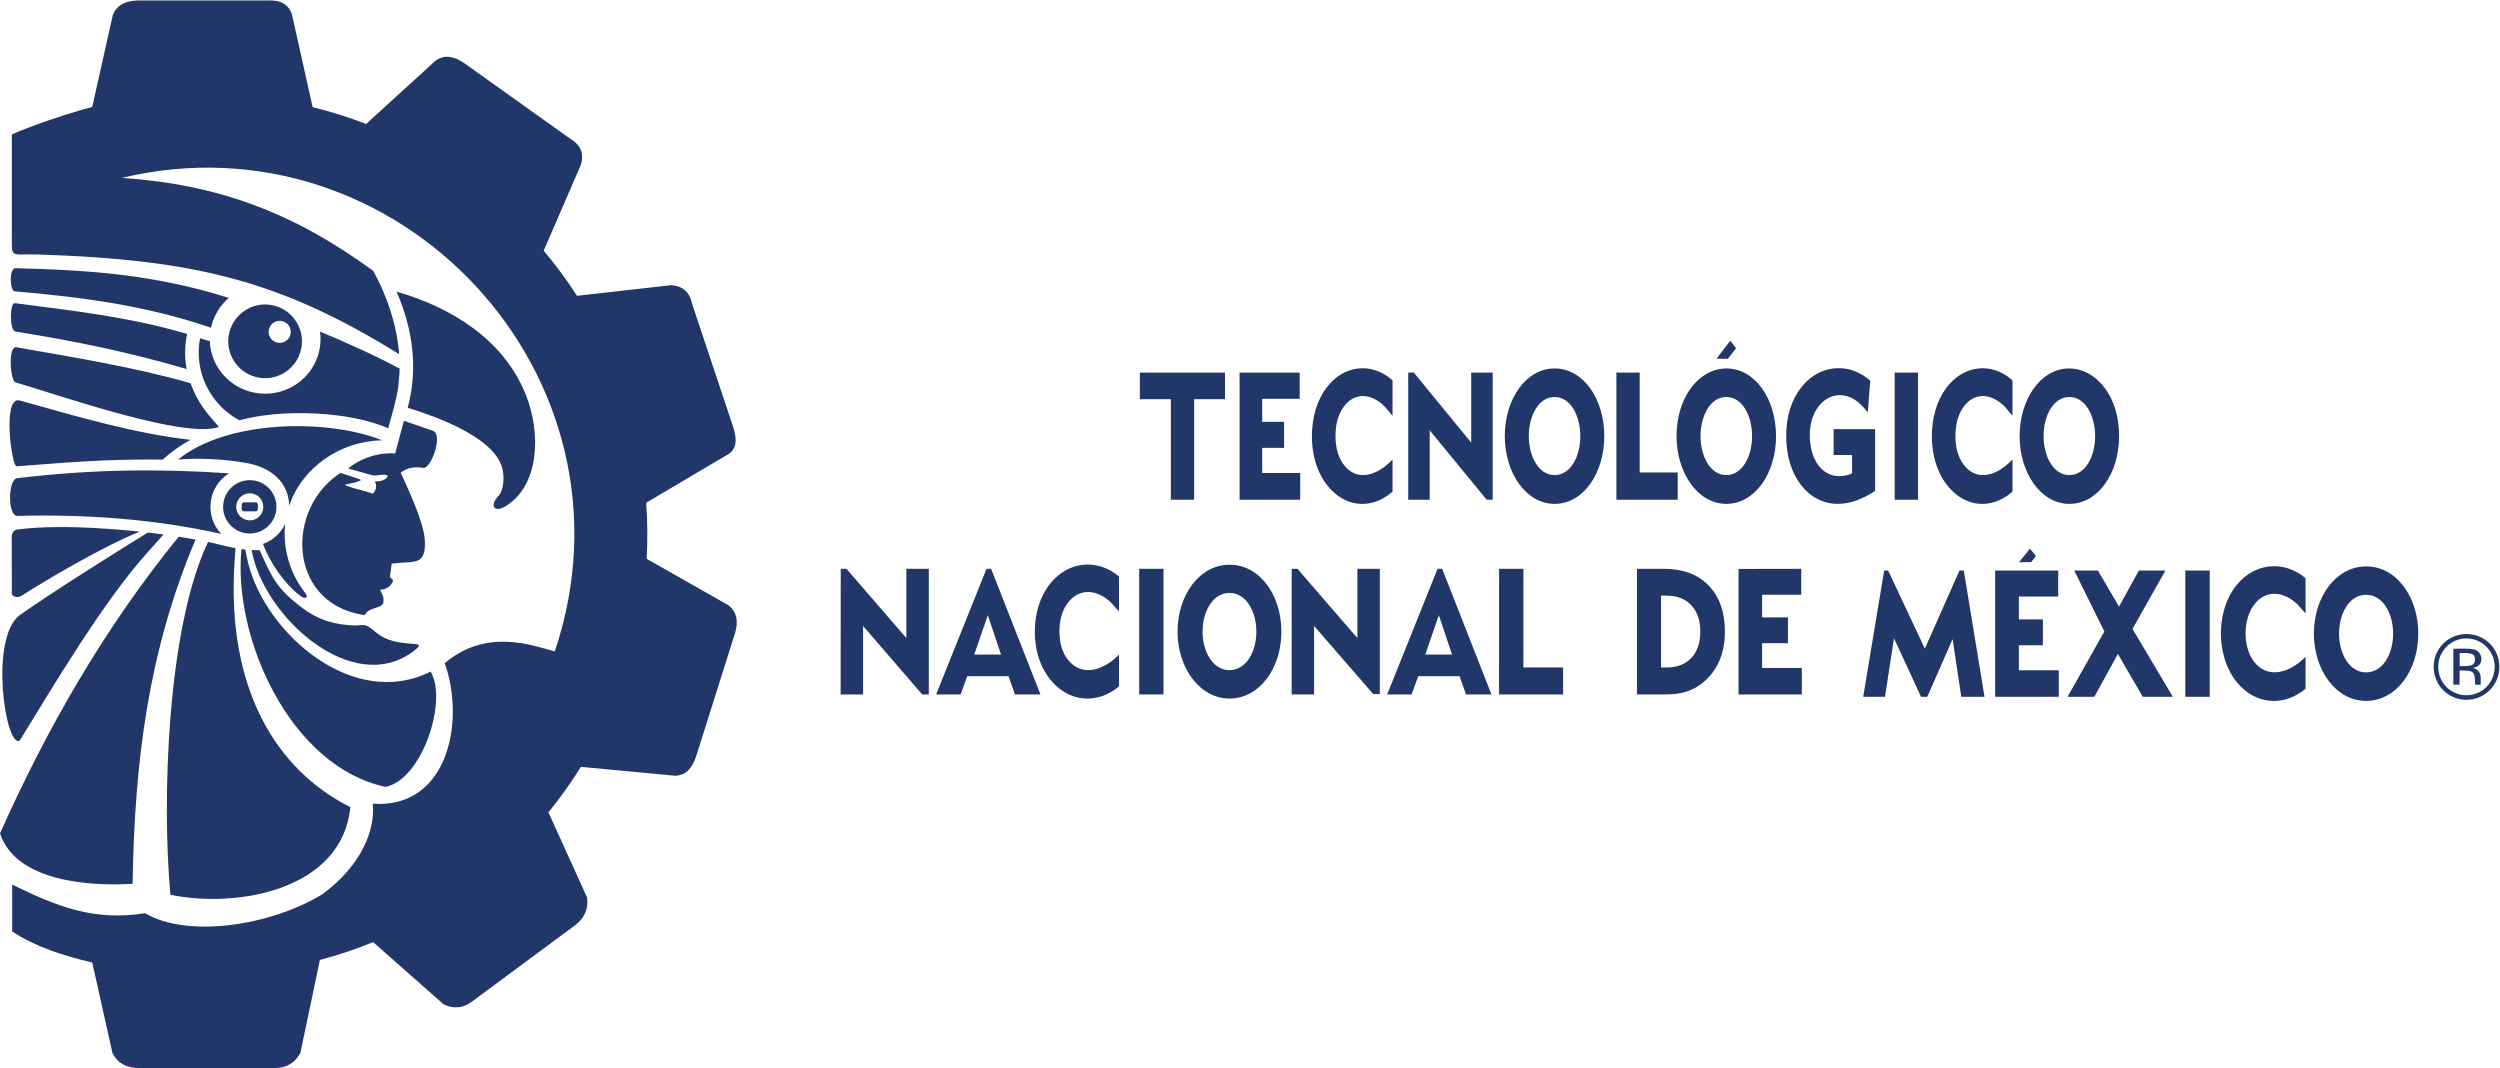 <?xml version="1.0" encoding="UTF-8" standalone="no"?>
<svg
   xmlns:dc="http://purl.org/dc/elements/1.1/"
   xmlns:cc="http://creativecommons.org/ns#"
   xmlns:rdf="http://www.w3.org/1999/02/22-rdf-syntax-ns#"
   xmlns:svg="http://www.w3.org/2000/svg"
   xmlns="http://www.w3.org/2000/svg"
   xmlns:sodipodi="http://sodipodi.sourceforge.net/DTD/sodipodi-0.dtd"
   xmlns:inkscape="http://www.inkscape.org/namespaces/inkscape"
   version="1.1"
   id="svg2"
   xml:space="preserve"
   width="113.387"
   height="48.44"
   viewBox="0 0 113.387 48.44"
   sodipodi:docname="tecnm.eps"><defs
     id="defs6" /><sodipodi:namedview
     pagecolor="#ffffff"
     bordercolor="#666666"
     borderopacity="1"
     objecttolerance="10"
     gridtolerance="10"
     guidetolerance="10"
     inkscape:pageopacity="0"
     inkscape:pageshadow="2"
     inkscape:window-width="640"
     inkscape:window-height="480"
     id="namedview4" /><g
     id="g10"
     inkscape:groupmode="layer"
     inkscape:label="ink_ext_XXXXXX"
     transform="matrix(1.333,0,0,-1.333,0,48.44)"><g
       id="g12"
       transform="scale(0.1)"><path
         d="M 31.387,326.988 C 25.27,325.516 9.609,320.32 4.031,317.629 v -33.164 c 0,-9.496 -0.934,-7.344 9.027,-7.668 53.723,-1.758 82.469,-8.992 122.754,-33.906 -0.805,9.945 -4.028,19.636 -8.813,28.332 -26.961,19.683 -52.344,29.379 -85.566,31.644 94.168,22.492 178.707,-67.816 147.332,-161.125 -7.594,2.024 -23.133,8.086 -37.45,-4 6.957,-19.336 1.399,-49.578 -24.484,-47.812 0.922,-8.914 -3.894,-20.992 -16.965,-30.684 C 91.633,48.074 63.402,44.297 49.379,52.688 31.957,49.863 19.238,55.008 4.141,62.418 V 46.473 C 12.285,41.113 21.707,38.184 31.387,35.891 L 38.262,5.105 C 39.898,1.801 42.824,0.023 47.238,0 h 46.48 c 3.945,0.027 6.664,1.902 8.488,5.105 l 6.637,31.668 c 6.14,1.633 12.222,3.645 18.105,6.066 l 24.02,-21.191 c 3.09,-1.426 6.301,-1.57 9.801,1.086 l 35.293,26.129 c 2.812,2.305 4.16,5.289 3.726,9.082 l -13.176,29.043 c 4,4.926 7.696,10.109 11.047,15.485 l 32.043,-3.02 c 3.363,0.047 5.692,2.188 7.172,6.637 l 13.23,41.926 c 1.149,3.804 0.688,7.035 -2.175,9.398 l -27.907,15.848 c 0.356,6.351 0.297,12.734 -0.156,19.066 l 27.684,16.379 c 3.027,1.617 3.433,5.063 1.773,9.828 l -13.867,41.578 c -0.852,4.039 -3.305,6.02 -7.109,6.246 l -32.024,-3.613 c -3.441,5.359 -7.222,10.477 -11.336,15.34 l 12.727,29.402 c 0.933,3.551 0.109,6.52 -4,8.918 l -35.688,25.449 c -3.429,2.375 -6.73,3.086 -9.8,0.918 l -23.664,-21.574 c -5.946,2.301 -11.993,4.215 -18.184,5.735 l -6.996,31.355 c -1.133,3.652 -3.91,5.223 -8.738,4.941 H 46.887 c -5.148,-0.171 -7.473,-2.246 -8.527,-5.011 z M 82.988,192.465 h 3.996 c 0.41,0 0.75,-0.344 0.75,-0.758 v -1.539 c 0,-0.414 -0.34,-0.754 -0.75,-0.754 h -3.996 c -0.418,0 -0.754,0.34 -0.754,0.754 v 1.539 c 0,0.414 0.336,0.758 0.754,0.758 m 10.449,66.906 c 6.688,-1.789 10.665,-8.66 8.876,-15.348 -1.786,-6.699 -8.657,-10.671 -15.348,-8.882 -6.684,1.785 -10.66,8.66 -8.879,15.347 1.789,6.688 8.66,10.672 15.352,8.883 m 2.695,-5.258 c 2.008,-0.531 3.203,-2.593 2.668,-4.601 -0.547,-2.012 -2.602,-3.203 -4.609,-2.668 -2.008,0.535 -3.203,2.597 -2.664,4.605 0.535,2.008 2.602,3.196 4.606,2.664 M 84.988,200.02 c 5.012,0 9.074,-4.063 9.074,-9.082 0,-5.012 -4.062,-9.067 -9.074,-9.071 -5.016,0.004 -9.078,4.059 -9.078,9.071 0,5.019 4.062,9.082 9.078,9.082 m 0,-4.469 c 2.543,0 4.601,-2.071 4.601,-4.613 0,-2.54 -2.058,-4.602 -4.601,-4.602 -2.547,0 -4.613,2.062 -4.613,4.602 0,2.542 2.066,4.613 4.613,4.613 m 23.891,55.035 c 9.07,-3.84 18.457,-7.969 27.098,-12.617 -0.036,-1.957 -0.289,-4.012 -0.446,-5.989 -0.656,-4.785 -2.179,-9.625 -3.433,-14.296 -13.375,5.816 -36.289,6.671 -50.625,2.699 -9.957,5.262 -15.566,16.543 -13.406,27.902 0.25,-0.078 2.234,-0.66 3.32,-0.984 0.371,-9.934 8.66,-17.867 18.828,-17.867 10.406,0 18.848,8.312 18.848,18.566 0,0.879 -0.067,1.742 -0.184,2.586 M 98.379,191.293 c -0.152,8.309 -6.473,13.059 -14.254,14.516 -8.141,1.527 -17.586,1.773 -23.551,1.203 16.684,13.621 50.985,13.965 69.446,6.566 -13.872,-0.191 -27.122,-8.98 -31.641,-22.285 M 4.969,264.27 c -1.617,0.14 -1.945,7.914 0.266,7.863 25.715,-0.629 47.527,-2.215 72.633,-10.102 -3.031,-2.593 -5.211,-6.133 -6.078,-10.144 C 49.66,259.453 28,262.285 4.969,264.27 m 0.234,-13.672 c -1.949,0.308 -1.953,9.886 -0.145,9.648 20.059,-2.617 39.004,-4.691 58.609,-10.469 -0.859,-4.047 -0.875,-8.093 -0.156,-11.953 -19.332,5.696 -38.484,9.617 -58.309,12.774 m 0,-17.282 c -1.629,0.485 -2.66,12.457 0.395,11.922 20.047,-3.566 39.551,-6.625 59.227,-12.218 2.504,-6.93 5.957,-10.661 9.68,-14.907 -11.398,-4.093 -52.402,10.176 -69.301,15.203 m 0.418,-28.589 c -1.613,-0.114 -4.973,24.101 1.113,22.398 19.078,-5.32 38.93,-11.258 58.094,-13.375 -3.574,-1.984 -6.758,-4.25 -9.48,-6.738 -6.645,0.074 -13.219,-0.02 -19.723,-0.274 -10.004,-0.398 -20.012,-1.265 -30.004,-2.011 m 0.34,-16.872 c -3.441,-0.089 -3.316,12.454 -0.102,12.836 25.102,2.989 47.539,3.313 72.07,1.645 -7.211,-4.477 -8.477,-14.465 -2.676,-20.598 -22.328,5.028 -46.395,6.742 -69.293,6.117 M 4.031,162.98 3.98,180.684 c -0.004,1.504 0.941,2.429 1.848,2.539 12.602,1.593 27.898,0.656 40.754,-0.61 l 0.938,-0.093 C 34.531,177.199 15.301,165.797 7.184,160.598 6.125,160.074 5.176,160.156 4.457,160.684 c -0.688,0.496 -0.426,1.441 -0.426,2.296 m 98.125,-2.308 c -5.437,4.105 -10.504,11.66 -12.683,17.641 3.293,1.152 6.016,3.625 7.547,6.734 -0.754,-7.168 1.039,-14.809 5.171,-21.09 0.454,-0.695 0.907,-1.394 1.446,-2.023 1.558,-1.817 0.453,-2.715 -1.481,-1.262 M 45.117,62.691 C 30.664,61.77 5.449,63.348 0,79.816 16.035,115.828 35.867,150.188 60.812,180.789 c 1.91,-0.301 3.816,-0.621 5.723,-0.973 C 50.375,141.66 45.777,103.918 45.117,62.691 M 6.742,111.449 c -4.789,-3.09 -10.57,34.778 0,42.676 11.652,8.09 22.758,15.063 35.387,22.992 l 8.191,5.094 c 1.777,-0.203 3.551,-0.422 5.324,-0.668 -1.512,-1.68 -4.59,-5.156 -5.137,-5.762 C 35.227,158.957 17.582,129.047 6.742,111.449 M 147.297,216.797 c 3.633,-1.262 -0.711,-13.274 -3.356,-12.567 -2.839,0.375 -5.476,0.122 -7.617,-1.707 1.871,-3.933 6.332,-13.539 7.778,-19.933 0.539,-2.375 1.207,-8.07 -1.473,-9.656 -1.852,-1.094 -5.031,-0.805 -9.348,-1.309 l -0.625,-4.48 c 0.309,-0.625 1.121,-0.872 1.074,-1.321 -0.05,-0.621 -1.484,-3.16 -4.378,-3.027 0.398,-1.5 1.461,-2.152 1.066,-4.465 -0.246,-1.422 -2.91,-1.641 -4.695,-2.59 -1.758,-0.937 -0.934,-1.496 -1.993,-1.594 -0.21,0.04 -0.449,0.079 -0.707,0.122 -25.085,4.398 -25.964,36.085 -7.164,48.218 l 5.754,-1.89 c 1.61,-0.524 1.453,-0.629 -0.332,-1.219 -0.722,-0.242 -1.5,-0.391 -2.273,-0.535 -2.004,-0.395 -2.192,-0.36 -0.133,-1.078 2.391,-0.836 5.234,-1.379 6.969,-2.008 0.898,-0.32 0.863,-0.617 1.539,0.316 0.73,0.989 0.746,2.184 0.203,3.543 1.254,-0.035 2.375,0.11 3.23,0.625 1.813,1.071 1.207,1.731 -0.668,1.629 -1.234,-0.07 -2.5,-0.473 -3.664,-0.137 l -7.996,2.262 c 3.055,2.695 9.215,5.567 15.977,5.129 l 2.969,11.105 z M 127.824,148.32 c 7.625,-6.511 19.156,-1.73 12.867,-6.5 -20.644,-15.652 -51.007,11.586 -55.086,34.407 0.918,-0.039 1.824,-0.043 2.711,-0.004 4.234,-9.231 5.547,-12.891 14.422,-19.582 4.91,-3.692 9.485,-5.395 16.032,-5.973 5.457,-0.477 4.668,1.398 9.054,-2.348 m 51.211,80.446 c 5.059,-12.918 4.512,-30.496 -6.945,-37.582 -3.973,-2.446 -5.547,0.257 -2.649,3.269 2.243,2.324 2.141,7.223 1.418,9.777 -2.996,10.625 -22.761,17.528 -32.14,20.415 3.617,13.406 1.726,26.925 -3.797,39.523 18.789,-5.398 36.68,-16.414 44.113,-35.402 M 57.98,58.941 c -2.953,32.125 -1.133,90.696 12.805,120.063 3.113,-0.625 6.129,-1.574 9.34,-2.133 -0.043,-0.512 -0.309,-4.277 -0.324,-4.617 C 76.992,128.883 94.086,101.383 119.203,88.762 116.434,60.551 80.762,54.258 57.98,58.941 m 88.543,75.95 c 5.942,-10.063 -3.039,-36.965 -15.394,-39.223 -32.32,6.91 -51.949,50.602 -48.977,80.883 0.461,-0.067 0.922,-0.117 1.371,-0.164 0.102,-1.293 0.664,-3.602 0.992,-4.883 6.07,-23.774 35.75,-49.824 62.007,-36.613"
         style="fill:#213769;fill-opacity:1;fill-rule:evenodd;stroke:none"
         id="path14" /><path
         d="m 398.375,193.367 v 34.207 l -10.551,-0.023 v 9.07 h 28.973 v -9.047 h -10.492 v -34.207 z m 286.363,28.543 v 12.074 c -6.984,6.258 -16.543,5.352 -22.5,-2.554 -3.328,-4.453 -4.925,-10.27 -4.925,-16.438 0,-7.238 2.214,-13.82 6.621,-18.324 6.117,-6.285 14.449,-6.152 20.804,-0.555 v 10.973 c -4.57,-5.035 -12.004,-8.203 -16.75,-1.602 -1.777,2.457 -2.66,5.661 -2.66,9.621 0,3.938 0.895,7.188 2.68,9.711 3.957,5.606 9.922,4.516 14.187,0.133 z m -96.836,19.387 2.774,3.621 -1.953,2.543 -4.676,-6.106 z M 473.809,221.91 v 12.074 c -7,6.258 -16.563,5.368 -22.504,-2.554 -3.332,-4.457 -4.93,-10.27 -4.93,-16.438 0,-7.238 2.219,-13.82 6.617,-18.324 6.098,-6.25 14.422,-6.18 20.817,-0.555 v 10.973 c -4.567,-5.035 -12.02,-8.203 -16.758,-1.602 -1.77,2.457 -2.656,5.661 -2.656,9.621 0,3.938 0.898,7.188 2.679,9.711 3.953,5.606 9.918,4.504 14.176,0.133 z m 164.187,-8.121 v 3.582 h -14.117 v -8.789 h 6.285 v -6.289 c -1.394,-0.551 -2.828,-0.922 -4.285,-0.922 -6.234,0 -10.106,6.043 -10.106,13.938 0,3.882 0.965,7.129 2.93,9.726 3.18,4.227 8.164,4.961 12.199,2.465 1.528,-0.937 3.051,-2.422 4.598,-4.437 l 0.848,10.824 c -1.633,1.402 -3.328,2.449 -5.106,3.152 -6.359,2.527 -13.656,0.645 -18.422,-5.523 -3.386,-4.371 -5.074,-9.903 -5.074,-16.582 0,-13.286 7.383,-22.985 17.586,-22.985 4.395,0 8.766,1.84 12.664,4.391 z m 6.66,-20.422 h 7.93 v 43.254 h -7.93 z m -94.676,39.649 v -39.649 h 20.86 v 9.278 h -12.938 v 33.976 h -7.933 z m -70.835,0 v -39.649 h 7.312 v 23.594 l 19.379,-23.594 h 2.047 v 43.254 h -7.309 v -23.844 l -19.523,23.844 -1.922,0.027 z m -57.379,0 v -39.649 h 20.629 v 9.098 h -12.942 v 8.551 h 7.453 v 8.867 h -7.453 v 7.816 h 12.758 v 8.922 H 421.746 Z M 512,214.992 c 0,12.594 7.191,23.035 16.934,23.035 9.871,0 16.921,-10.441 16.921,-23.035 0,-12.515 -7.05,-23.043 -16.921,-23.043 -9.743,0 -16.934,10.61 -16.934,23.043 m 8.16,0 c 0,-6.683 3.242,-13.25 8.774,-13.25 5.57,0 8.761,6.52 8.761,13.25 0,6.735 -3.175,13.321 -8.761,13.321 -5.567,0 -8.774,-6.614 -8.774,-13.321 m 50.278,0 c 0,3.207 0.421,6.196 1.273,8.992 2.535,8.426 8.676,14.043 15.652,14.043 9.953,0 16.922,-10.558 16.922,-23.035 0,-12.617 -7.148,-23.043 -16.922,-23.043 -9.812,0 -16.925,10.696 -16.925,23.043 m 8.156,0 c 0,-6.683 3.23,-13.25 8.769,-13.25 5.571,0 8.77,6.52 8.77,13.25 0,6.735 -3.18,13.321 -8.77,13.321 -5.574,0 -8.769,-6.614 -8.769,-13.321 m 125.488,23.035 c 6.91,0 13.188,-5.593 15.676,-13.992 0.836,-2.785 1.25,-5.808 1.25,-9.043 0,-12.5 -7.051,-23.043 -16.926,-23.043 -9.777,0 -16.898,10.641 -16.918,22.969 -0.027,12.457 7.035,23.109 16.918,23.109 m -8.769,-23.035 c 0,-6.683 3.238,-13.25 8.769,-13.25 5.586,0 8.77,6.508 8.77,13.25 0,6.735 -3.172,13.321 -8.77,13.321 -5.566,0 -8.769,-6.614 -8.769,-13.321"
         style="fill:#213769;fill-opacity:1;fill-rule:evenodd;stroke:none"
         id="path16" /><path
         d="m 781.773,157.691 c -4.476,4.34 -10.73,5.434 -14.878,-0.132 -3.75,-5.008 -3.832,-14.243 -0.028,-19.219 4.957,-6.524 12.778,-3.418 17.586,1.594 v -10.899 c -6.676,-5.558 -15.418,-5.68 -21.836,0.555 -8.554,8.269 -9.324,24.965 -1.789,34.535 6.25,7.855 16.281,8.746 23.625,2.539 v -11.996 z m -90.714,14.426 1.679,2.067 -2.043,2.527 -3.726,-4.594 z m 52.48,-6.414 v -39.402 h 8.316 v 42.972 h -8.312 z m -27.543,-17.176 -12.519,-22.226 h 9.101 l 8.027,14.586 8.458,-14.586 h 10.238 l -13.731,23.121 11.219,19.851 h -9.047 l -6.758,-12.269 -7.183,12.269 h -8.047 z m -37.152,17.176 v -39.402 h 21.652 v 9.043 h -13.582 v 8.496 h 8.176 v 8.805 h -8.176 v 7.769 h 13.387 v 8.859 h -21.453 z m -37.766,3.574 -7.133,-42.976 h 7.414 l 3.063,19.918 9.203,-19.918 h 2.125 l 8.617,19.633 2.957,-19.633 h 7.903 l -7.051,42.972 h -1.473 l -11.781,-26.582 -12.492,26.582 z m 154.774,-21.484 c 0,-6.645 3.39,-13.176 9.195,-13.176 5.855,0 9.203,6.477 9.203,13.176 0,6.687 -3.34,13.227 -9.203,13.227 -5.836,0 -9.195,-6.571 -9.195,-13.227 m -8.563,0 c 0,12.324 7.391,22.883 17.758,22.883 10.449,0 17.766,-10.496 17.766,-22.883 0,-12.551 -7.508,-22.883 -17.766,-22.883 -10.301,0 -17.758,10.602 -17.758,22.883"
         style="fill:#213769;fill-opacity:1;fill-rule:evenodd;stroke:none"
         id="path18" /><path
         d="m 556.977,166.305 v -39.2 h 9.214 c 4.34,0 8.305,0.5 12.145,3.215 5.59,3.973 8.555,10.172 8.555,18.153 0,6.632 -1.836,11.851 -5.493,15.66 -3.668,3.808 -8.75,5.719 -15.207,5.719 h -9.207 z m 34.55,0 v -39.2 h 21.532 v 9 h -13.508 v 8.446 h 8.785 v 8.762 h -8.785 v 7.73 h 13.32 v 8.809 c -8.012,0 -13.336,-0.039 -21.336,-0.039 z m -81.476,-39.2 h 21.785 v 9.18 h -13.504 v 33.567 h -8.273 z m -38.078,0 h 8.336 l 2.234,6.223 h 14.062 l 2.204,-6.223 h 8.656 l -16.766,42.747 h -1.578 z m 12.968,13.575 4.618,13.394 4.496,-13.394 z m -45.457,25.625 v -39.2 h 7.625 v 23.317 l 20.118,-23.172 h 2.253 v 42.602 h -7.632 v -23.563 l -20.383,23.563 h -1.973 z m -51.879,0 v -39.2 h 8.266 v 42.747 h -8.266 z m -9.531,-7.981 c -4.453,4.328 -10.676,5.406 -14.812,-0.133 -1.864,-2.488 -2.793,-5.695 -2.793,-9.609 0,-3.906 0.918,-7.07 2.773,-9.512 4.949,-6.504 12.719,-3.386 17.488,1.602 v -10.844 c -6.667,-5.562 -15.359,-5.629 -21.726,0.543 -4.59,4.461 -6.902,10.953 -6.902,18.102 0,6.105 1.668,11.851 5.132,16.25 6.243,7.855 16.239,8.672 23.496,2.531 V 155.32 Z m -59.558,-31.219 h 8.328 l 2.246,6.223 h 14.062 l 2.188,-6.223 h 8.668 l -16.778,42.747 h -1.578 z m 12.968,13.575 4.614,13.394 4.496,-13.394 z m -45.461,-13.575 0.032,42.747 h 1.957 l 20.375,-23.563 v 23.563 h 7.64 v -42.747 h -2.257 l -20.11,23.317 v -23.317 z m 114.633,21.368 c 0,12.449 7.496,22.777 17.668,22.777 10.403,0 17.668,-10.43 17.668,-22.777 0,-12.356 -7.359,-22.762 -17.668,-22.762 -10.097,0 -17.668,10.406 -17.668,22.762 m 8.512,0 c 0,-6.598 3.387,-13.098 9.156,-13.098 5.821,0 9.149,6.457 9.149,13.098 0,6.652 -3.313,13.175 -9.149,13.175 -5.808,0 -9.156,-6.531 -9.156,-13.175 m 155.988,-12.188 v 24.445 h 1.817 c 3.613,0 6.453,-1.078 8.484,-3.261 2.043,-2.188 3.066,-5.168 3.066,-8.996 0,-3.805 -1.023,-6.793 -3.066,-8.953 -2.031,-2.153 -4.871,-3.235 -8.484,-3.235 h -1.817"
         style="fill:#213769;fill-opacity:1;fill-rule:evenodd;stroke:none"
         id="path20" /><path
         d="m 839.227,147.66 c 6.242,-0.015 11.187,-4.965 11.171,-11.18 -0.027,-6.238 -5.023,-11.218 -11.246,-11.187 -6.214,0.027 -11.136,5.016 -11.105,11.25 0.012,6.203 4.973,11.129 11.18,11.117 m -0.02,-1.492 c -5.285,0.016 -9.586,-4.293 -9.609,-9.625 -0.02,-5.398 4.191,-9.676 9.55,-9.699 5.372,-0.024 9.633,4.23 9.668,9.648 0.032,5.321 -4.273,9.653 -9.609,9.676"
         style="fill:#213769;fill-opacity:1;fill-rule:evenodd;stroke:none"
         id="path22" /><path
         d="m 836.867,135.309 v -4.871 h -2.129 v 12.171 c 0.012,0.016 0.035,0.047 0.067,0.047 2.281,-0.031 4.578,0.231 6.843,-0.211 2.325,-0.453 3.411,-3.238 2.032,-5.121 -0.426,-0.57 -0.953,-0.867 -2.223,-1.191 0.164,-0.059 0.266,-0.11 0.367,-0.141 1.293,-0.398 2.192,-1.605 2.219,-3.012 0.02,-0.839 0.008,-1.691 0.008,-2.562 h -1.848 c -0.035,0.371 -0.066,0.727 -0.094,1.082 -0.046,0.605 -0.031,1.223 -0.144,1.809 -0.215,1.105 -0.852,1.718 -1.957,1.836 -1.016,0.109 -2.035,0.109 -3.141,0.164 m 0.028,1.445 c 0.628,0 1.23,-0.027 1.835,0.004 0.618,0.035 1.243,0.066 1.848,0.207 0.981,0.219 1.5,0.937 1.52,1.953 0.027,1.117 -0.371,1.773 -1.297,2.043 -1.281,0.363 -2.598,0.223 -3.906,0.238 v -4.445"
         style="fill:#213769;fill-opacity:1;fill-rule:evenodd;stroke:none"
         id="path24" /></g></g></svg>
